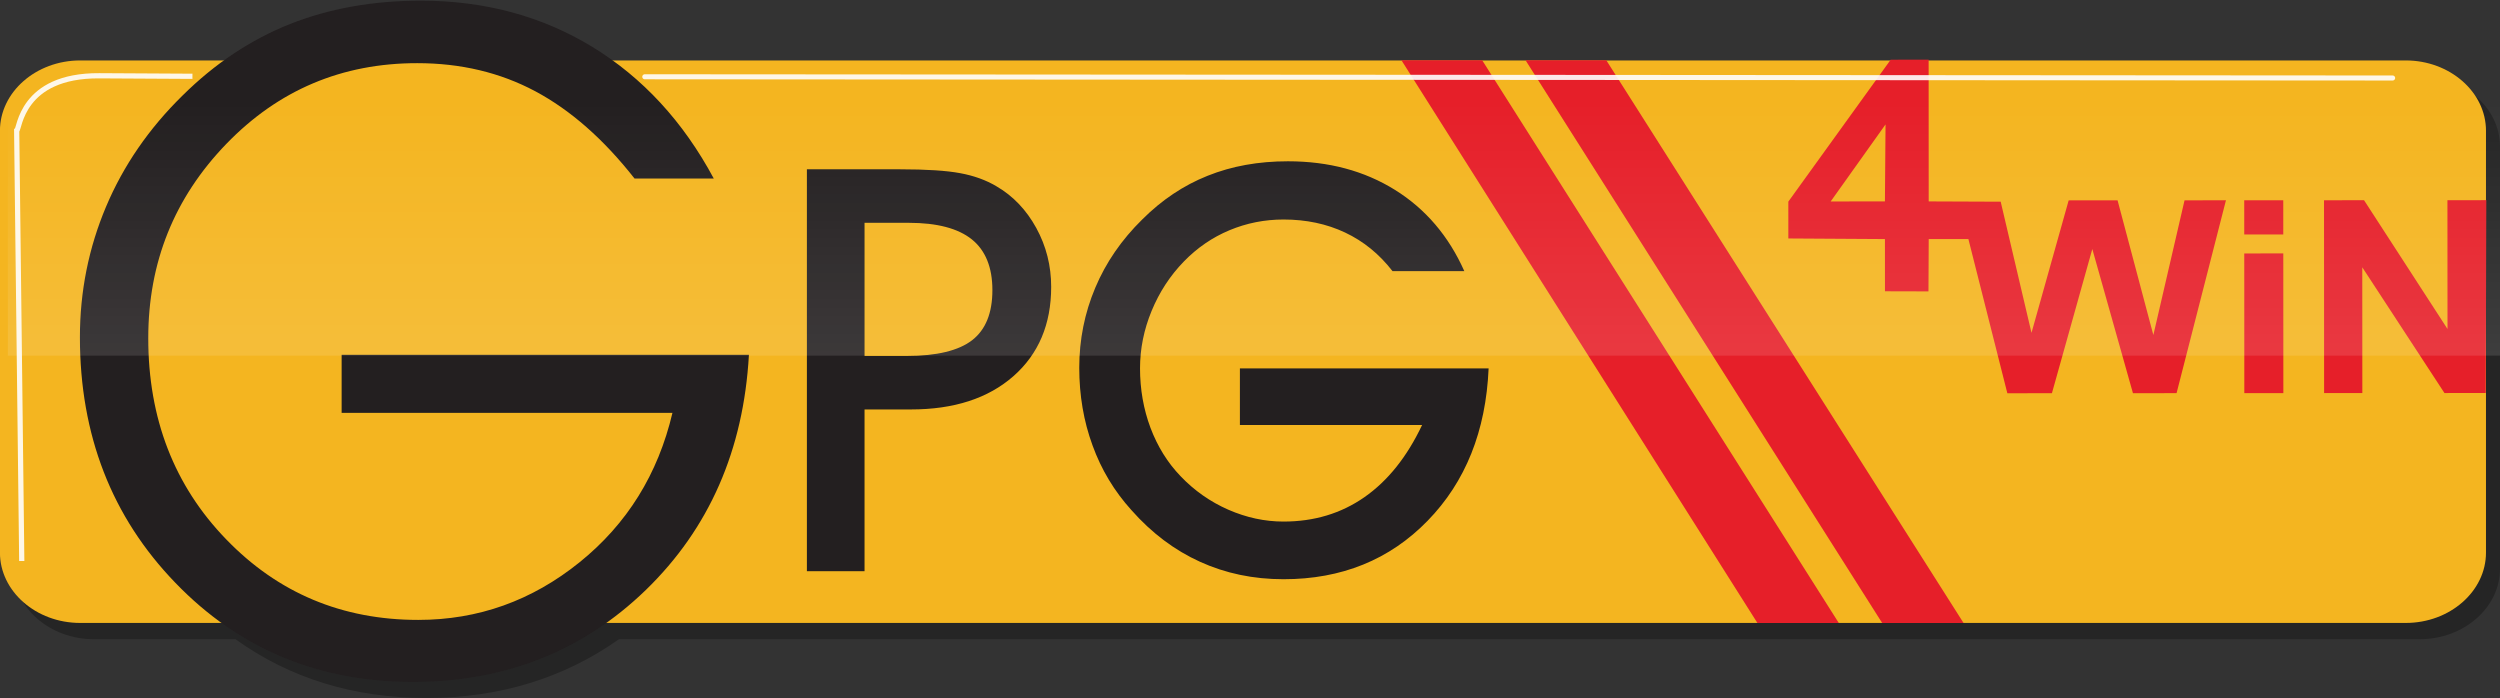 <?xml version="1.0" encoding="UTF-8" standalone="no"?>
<!-- Created with Inkscape (http://www.inkscape.org/) -->

<svg
   xmlns:dc="http://purl.org/dc/elements/1.1/"
   xmlns:cc="http://creativecommons.org/ns#"
   xmlns:rdf="http://www.w3.org/1999/02/22-rdf-syntax-ns#"
   xmlns:svg="http://www.w3.org/2000/svg"
   xmlns="http://www.w3.org/2000/svg"
   xmlns:xlink="http://www.w3.org/1999/xlink"
   xmlns:sodipodi="http://sodipodi.sourceforge.net/DTD/sodipodi-0.dtd"
   xmlns:inkscape="http://www.inkscape.org/namespaces/inkscape"
   width="225.894"
   height="63.067"
   id="svg5069"
   version="1.1"
   inkscape:version="0.47 r22583"
   sodipodi:docname="fresh_gpg4win_logo.svg"
   inkscape:export-filename="/home/karl/intevation_fs/home/khruskowski/gpg4win/fresh_gpg4win_logo.png"
   inkscape:export-xdpi="99.485077"
   inkscape:export-ydpi="99.485077">
  <rect width="100%" height="100%" fill="#333333" stroke="none"/>
  <defs
     id="defs5071">
    <inkscape:perspective
       sodipodi:type="inkscape:persp3d"
       inkscape:vp_x="0 : 384 : 1"
       inkscape:vp_y="0 : 1000 : 0"
       inkscape:vp_z="1024 : 384 : 1"
       inkscape:persp3d-origin="512 : 256 : 1"
       id="perspective5077" />
    <inkscape:perspective
       id="perspective5087"
       inkscape:persp3d-origin="0.5 : 0.33333333 : 1"
       inkscape:vp_z="1 : 0.5 : 1"
       inkscape:vp_y="0 : 1000 : 0"
       inkscape:vp_x="0 : 0.5 : 1"
       sodipodi:type="inkscape:persp3d" />
    <linearGradient
       inkscape:collect="always"
       xlink:href="#linearGradient4827"
       id="linearGradient4906"
       gradientUnits="userSpaceOnUse"
       gradientTransform="matrix(0.982,0,0,0.9,-361.378,192.509)"
       x1="489.024"
       y1="193.842"
       x2="489.024"
       y2="161.064" />
    <linearGradient
       inkscape:collect="always"
       id="linearGradient4827">
      <stop
         style="stop-color:#ffffff;stop-opacity:1;"
         offset="0"
         id="stop4829" />
      <stop
         style="stop-color:#ffffff;stop-opacity:0;"
         offset="1"
         id="stop4831" />
    </linearGradient>
    <linearGradient
       inkscape:collect="always"
       xlink:href="#linearGradient4827"
       id="linearGradient4101"
       gradientUnits="userSpaceOnUse"
       gradientTransform="matrix(0.982,0,0,0.9,-361.378,192.509)"
       x1="489.024"
       y1="193.842"
       x2="489.024"
       y2="161.064" />
    <linearGradient
       inkscape:collect="always"
       xlink:href="#linearGradient4827"
       id="linearGradient4106"
       gradientUnits="userSpaceOnUse"
       gradientTransform="matrix(1.489,0,0,1.365,-614.159,-208.499)"
       x1="489.024"
       y1="193.842"
       x2="489.024"
       y2="161.064" />
  </defs>
  <sodipodi:namedview
     id="base"
     pagecolor="#ffffff"
     bordercolor="#666666"
     borderopacity="1.0"
     inkscape:pageopacity="0"
     inkscape:pageshadow="2"
     inkscape:zoom="2"
     inkscape:cx="100.81826"
     inkscape:cy="48.103819"
     inkscape:current-layer="layer1"
     inkscape:document-units="px"
     showgrid="false"
     borderlayer="true"
     inkscape:window-width="979"
     inkscape:window-height="498"
     inkscape:window-x="0"
     inkscape:window-y="35"
     inkscape:window-maximized="0" />
  <g
     id="layer1"
     inkscape:label="Layer 1"
     inkscape:groupmode="layer"
     transform="translate(-1.933,-2.04)">
    <path
       style="opacity:0.276;fill:#000000;fill-opacity:1;fill-rule:evenodd;stroke:none"
       d="m 41.176,3.522 c -4.33,0 -8.252,0.732 -11.805,2.133 -3.553,1.416 -6.79,3.547 -9.719,6.448 -3.04,2.984 -5.354,6.331 -6.922,10.051 -1.569,3.72 -2.37,7.655 -2.37,11.805 0,6.455 1.568,12.143 4.646,17.067 L 3.153,53.444 c 0,3.495 3.267,6.353 7.254,6.353 l 12.801,0 c 4.93,3.538 10.685,5.31 17.257,5.31 6.619,0 12.424,-1.798 17.399,-5.31 l 162.709,0 c 3.986,0 7.254,-2.858 7.254,-6.353 l 0,-38.165 c 0,-3.495 -3.267,-6.353 -7.254,-6.353 L 70.333,39.695 c 0.225,-1.347 0.441,-2.693 0.522,-4.125 l -36.837,0 0,5.215 29.915,0 c -0.019,0.079 -0.028,0.159 -0.047,0.237 l -42.431,8.676 c -3.258,-4.375 -4.883,-9.596 -4.883,-15.645 0,-6.843 2.311,-12.67 7.017,-17.541 4.705,-4.872 10.456,-7.301 17.257,-7.301 3.942,0 7.488,0.819 10.667,2.513 3.192,1.707 6.218,4.317 9.008,7.87 l 7.159,0 C 64.915,14.444 61.245,10.484 56.679,7.694 52.112,4.918 46.923,3.522 41.176,3.522 z"
       id="path4659-1" />
    <g
       style="opacity:0.98"
       transform="matrix(0.441,0,0,-0.441,-20.79,338.743)"
       inkscape:label="ink_ext_XXXXXX"
       id="g4655">
      <g
         transform="scale(0.1,0.1)"
         id="g4657">
        <path
           id="path4659"
           style="fill:#f8b820;fill-opacity:1;fill-rule:evenodd;stroke:none"
           d="m 679.477,7511.14 4765.063,0 c 90.38,0 164.32,-64.83 164.32,-144.06 l 0,-864.39 c 0,-79.23 -73.94,-144.06 -164.32,-144.06 l -4765.063,0 c -90.375,0 -164.313,64.83 -164.313,144.06 l 0,864.39 c 0,79.23 73.938,144.06 164.313,144.06" />
        <path
           id="path4661"
           style="fill:#ea1f29;fill-opacity:1;fill-rule:evenodd;stroke:none"
           d="m 4282.82,6358.54 -730.64,1152.94 -165.46,0 729.32,-1152.92 166.78,-0.02" />
        <path
           id="path4663"
           style="fill:#ea1f29;fill-opacity:1;fill-rule:evenodd;stroke:none"
           d="m 4628.14,6829.27 -79.81,315.96 -81.26,-0.04 -0.51,-107.25 -89.16,0.23 -0.04,106.97 -197.9,1.24 -0.04,75.5 209.7,290.79 77.78,0.03 0.14,-290.36 147.51,-0.61 63.11,-268.69 76.16,271.42 100.2,0.05 73.32,-275.96 63.91,276.03 84.85,0.04 -101.18,-395.18 -89.41,-0.05 -83.24,295.37 -82.76,-295.45 -91.37,-0.04 z m -250.82,393.03 1.27,157.75 -112.37,-157.8 111.1,0.05 z m 736.23,-67.76 -0.03,70.09 79.99,0.04 0.03,-70.1 -79.99,-0.03 z m 0.16,-325.04 -0.14,286.21 79.99,0.04 0.13,-286.21 -79.98,-0.04 z m 163.47,0.08 -0.19,395.13 82.03,0.04 170.98,-263.77 -0.12,263.85 79.67,0.04 -1.15,-395.14 -84.65,-0.04 -168.36,257.61 0.12,-257.69 -78.33,-0.03" />
        <path
           id="path4665"
           style="fill:#231f20;fill-opacity:1;fill-rule:evenodd;stroke:none"
           d="m 1215.22,6908.01 834.54,0 c -11.02,-195.42 -81.5,-355.91 -211.15,-481.78 -129.65,-125.56 -288.88,-188.5 -477.38,-188.5 -193.53,0 -355.9,67.66 -486.5,202.97 -130.589,135 -195.73,303.04 -195.73,503.18 0,94.09 17.938,183.15 53.5,267.48 35.555,84.34 87.793,160.18 156.707,227.83 66.398,65.77 139.723,114.54 220.273,146.64 80.56,31.78 169.93,47.83 268.11,47.83 130.29,0 247.34,-31.46 350.88,-94.4 103.53,-63.25 186.6,-153.25 249.23,-270 l -162.38,0 c -63.25,80.56 -130.91,140.03 -203.28,178.74 -72.07,38.39 -152.63,57.59 -242,57.59 -154.19,0 -284.47,-55.07 -391.145,-165.53 -106.68,-110.45 -159.86,-242.93 -159.86,-398.07 0,-164.58 53.18,-302.09 159.543,-411.92 106.362,-110.14 237.582,-165.21 393.672,-165.21 122.72,0 232.86,39.34 330.41,118.01 97.55,78.67 160.8,180.63 190.38,306.18 l -677.82,0 0,118.96" />
        <path
           id="path4667"
           style="fill:#231f20;fill-opacity:1;fill-rule:evenodd;stroke:none"
           d="m 2286.66,6905.7 86.47,0 c 61.58,0 106.17,10.81 133.98,32.24 27.6,21.42 41.5,55.59 41.5,102.5 0,46.72 -14.09,81.46 -42.09,104.05 -28.18,22.58 -71.22,33.97 -129.33,33.97 l -90.53,0 0,-272.76 z m 0,-441.09 -118.14,0 0,823.5 191.1,0 c 53.86,0 94.98,-2.7 122.97,-7.92 28.18,-5.21 52.7,-14.09 73.93,-26.64 34.36,-19.88 61.58,-48.45 82.04,-85.71 20.27,-37.06 30.5,-77.21 30.5,-120.64 0,-76.64 -25.86,-137.64 -77.41,-183 -51.73,-45.37 -121.61,-68.15 -210.02,-68.15 l -94.97,0 0,-331.44 z m 769.06,415.61 509.62,0 c -5.6,-128.56 -47.3,-232.61 -125.09,-312.34 -77.6,-79.72 -176.05,-119.68 -295.15,-119.68 -61.78,0 -118.92,11.97 -171.04,35.71 -52.31,23.75 -99.02,58.88 -140.53,105.79 -35.13,38.8 -61.77,83 -79.72,132.61 -18.15,49.42 -27.22,102.51 -27.22,159.07 0,57.72 11,112.35 32.82,164.08 21.81,51.73 53.85,98.25 96.13,139.76 39.96,39.96 84.55,69.88 133.96,89.57 49.43,19.88 104.25,29.73 164.67,29.73 83.39,0 156.36,-19.5 219.1,-58.49 62.73,-38.99 110.22,-94.59 142.27,-166.6 l -147.1,0 c -27.22,35.14 -59.65,61.39 -97.29,79.15 -37.64,17.76 -79.73,26.64 -126.05,26.64 -38.8,0 -75.67,-7.34 -110.81,-22.01 -35.13,-14.67 -66.21,-36.1 -93.24,-63.89 -28.37,-29.15 -50.38,-62.93 -66.21,-101.35 -15.83,-38.41 -23.74,-77.6 -23.74,-117.75 0,-42.86 7.14,-83.59 21.42,-121.81 14.48,-38.22 34.94,-71.42 61.78,-99.22 28.18,-29.53 60.81,-52.31 97.67,-68.53 37.07,-16.21 74.71,-24.32 113.13,-24.32 62.73,0 117.94,16.6 165.81,50 47.88,33.39 87.26,82.62 118.14,147.86 l -373.33,0 0,116.02" />
        <path
           id="path4669"
           style="fill:#ea1f29;fill-opacity:1;fill-rule:evenodd;stroke:none"
           d="m 4538.43,6358.54 -731.97,1152.94 -165.46,0 730.66,-1152.92 166.77,-0.02" />
      </g>
    </g>
    <rect
       style="opacity:0.223;fill:url(#linearGradient4106);fill-opacity:1;stroke:none"
       id="rect4825"
       width="225.456"
       height="26.549"
       x="2.641"
       y="7.624" />
    <path
       style="opacity:0.897;fill:none;stroke:#ffffff;stroke-width:0.471;stroke-miterlimit:4;stroke-dasharray:none"
       d="M 3.899,52.731 3.44,13.847 c 0.273,-0.109 0.375,-5.001 7.462,-4.961 l 8.419,0.048"
       id="path4878"
       sodipodi:nodetypes="ccsc" />
    <path
       style="opacity:0.897;fill:none;stroke:#ffffff;stroke-width:0.455;stroke-linecap:round;stroke-linejoin:round;stroke-miterlimit:4;stroke-opacity:1;stroke-dasharray:none;stroke-dashoffset:0"
       d="M 60.194,8.977 218.126,9.088"
       id="path4880"
       sodipodi:nodetypes="cc" />
  </g>
</svg>
